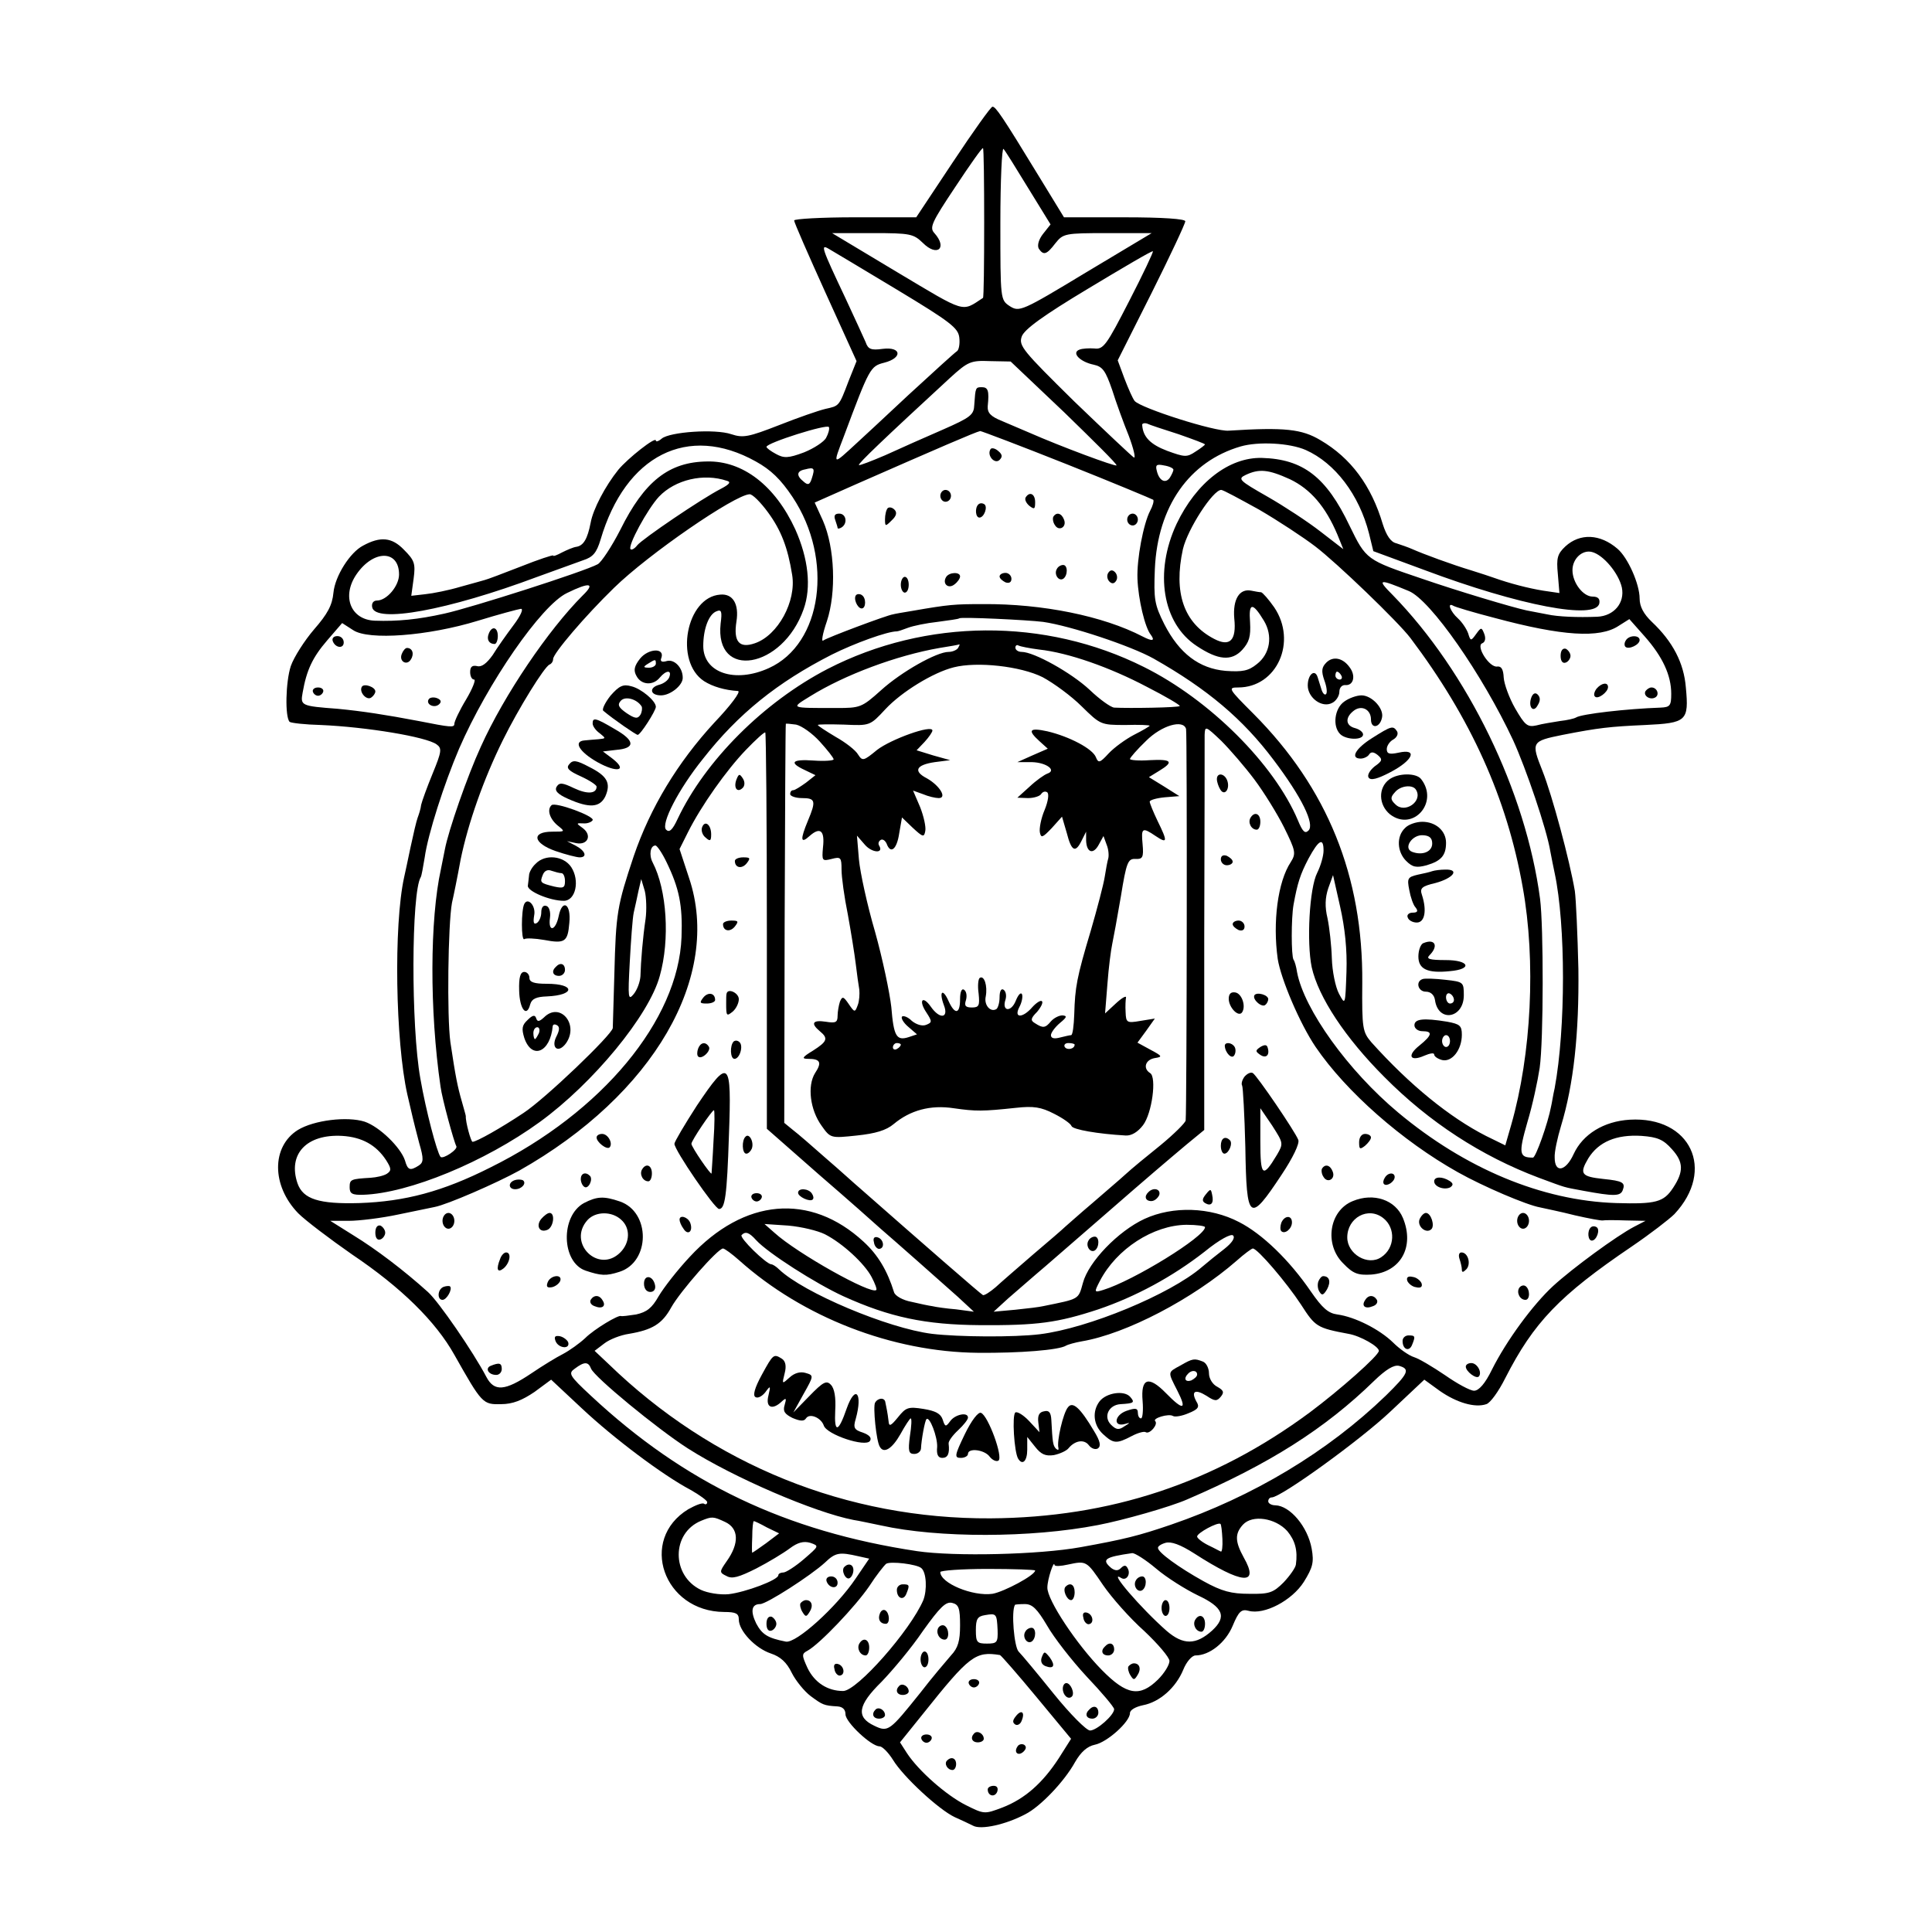 <?xml version="1.0" standalone="no"?>
<!DOCTYPE svg PUBLIC "-//W3C//DTD SVG 20010904//EN"
 "http://www.w3.org/TR/2001/REC-SVG-20010904/DTD/svg10.dtd">
<svg version="1.0" xmlns="http://www.w3.org/2000/svg"
 width="489pt" height="489pt" viewBox="0 0 489 489"
 preserveAspectRatio="xMidYMid meet">
<g transform="translate(0,489) scale(0.1,-0.1)"
fill="#000000" stroke="none">
<path d="M2412 4480 l-93 -140 -155 0 c-85 0 -154 -4 -154 -8 0 -5 36 -87 79
-182 l79 -174 -20 -50 c-25 -66 -24 -63 -59 -71 -17 -4 -69 -22 -117 -41 -77
-30 -91 -33 -121 -23 -41 14 -155 6 -176 -11 -8 -7 -15 -9 -15 -5 0 11 -71
-45 -95 -74 -33 -41 -64 -100 -70 -134 -8 -41 -18 -58 -36 -61 -8 -1 -24 -8
-36 -14 -13 -7 -23 -11 -23 -8 0 2 -37 -10 -82 -28 -46 -18 -86 -33 -91 -34
-4 -1 -31 -9 -61 -17 -30 -9 -70 -17 -90 -19 l-35 -4 6 44 c5 38 2 46 -25 73
-30 31 -59 34 -103 10 -33 -17 -71 -77 -75 -119 -3 -32 -15 -54 -49 -93 -24
-28 -51 -70 -59 -93 -13 -40 -15 -128 -3 -141 4 -3 39 -7 79 -8 116 -5 267
-30 293 -49 14 -10 13 -18 -10 -74 -14 -34 -27 -70 -29 -79 -1 -10 -6 -25 -9
-33 -3 -8 -11 -42 -18 -75 -7 -33 -14 -67 -16 -75 -27 -122 -22 -416 8 -550 6
-25 12 -52 14 -60 2 -8 9 -37 16 -63 12 -41 11 -49 -1 -57 -22 -14 -28 -12
-35 13 -11 33 -64 85 -102 98 -44 14 -128 4 -169 -21 -67 -42 -67 -141 1 -211
18 -18 80 -65 136 -104 125 -84 212 -170 259 -254 70 -124 72 -126 118 -125
30 0 54 10 85 31 l42 31 77 -72 c82 -77 206 -170 276 -207 23 -13 42 -27 42
-31 0 -5 -4 -7 -8 -4 -5 3 -22 -4 -40 -14 -126 -77 -63 -259 91 -260 30 0 37
-4 37 -19 0 -29 42 -73 81 -86 24 -8 40 -22 53 -49 10 -20 32 -47 48 -59 30
-22 33 -24 68 -26 13 -1 20 -8 20 -20 0 -20 65 -81 86 -81 7 0 22 -15 34 -34
26 -43 116 -126 156 -145 16 -7 37 -17 47 -22 20 -11 83 3 132 29 38 19 99 83
126 132 15 26 31 40 50 44 31 6 89 58 89 80 0 8 14 16 33 20 42 8 83 44 102
90 8 20 22 36 31 36 35 0 76 32 94 75 15 36 22 43 40 38 40 -11 110 26 140 73
23 37 26 50 20 84 -10 56 -55 109 -92 110 -10 0 -18 5 -18 10 0 6 4 10 9 10
23 0 224 145 301 218 l85 80 40 -29 c42 -29 88 -43 117 -33 10 3 31 32 48 66
72 141 137 209 320 333 47 32 95 69 108 82 105 112 41 248 -113 239 -66 -4
-119 -37 -142 -87 -20 -44 -48 -49 -48 -9 -1 14 7 50 16 80 32 105 46 235 44
398 -2 86 -6 175 -9 197 -13 77 -57 241 -82 304 -29 73 -28 75 51 91 92 18
120 21 209 25 105 5 111 10 103 95 -5 62 -33 116 -86 166 -21 20 -31 39 -31
59 0 37 -30 104 -56 126 -44 38 -95 40 -132 6 -20 -19 -23 -29 -19 -70 l4 -48
-41 6 c-37 6 -84 18 -126 33 -8 3 -33 11 -55 18 -50 15 -123 42 -150 54 -11 5
-29 11 -41 15 -14 3 -25 20 -34 48 -29 98 -81 168 -158 213 -47 28 -90 33
-232 24 -35 -3 -222 57 -238 75 -5 6 -16 31 -26 57 l-17 46 86 171 c47 94 85
175 85 181 0 6 -57 10 -153 10 l-154 0 -63 103 c-95 156 -110 177 -118 177 -4
0 -49 -63 -100 -140z m79 -155 c0 -103 -1 -188 -3 -189 -55 -36 -41 -40 -217
65 l-165 99 103 0 c96 0 103 -2 127 -25 36 -36 63 -13 29 25 -13 14 -7 27 53
117 37 56 68 100 70 98 2 -1 3 -87 3 -190z m112 88 l56 -91 -19 -24 c-11 -14
-15 -29 -11 -37 12 -18 20 -16 42 13 20 25 24 26 132 26 l112 0 -167 -100
c-162 -98 -168 -100 -192 -85 -24 16 -24 16 -24 211 0 108 4 192 8 187 4 -4
32 -49 63 -100z m-333 -256 c136 -82 155 -97 158 -121 2 -16 -1 -32 -6 -35 -5
-3 -60 -53 -123 -111 -62 -58 -120 -112 -129 -120 -64 -59 -63 -60 -34 16 65
174 67 177 102 186 47 12 44 41 -4 35 -29 -4 -37 -1 -43 17 -5 11 -28 62 -51
111 -61 129 -64 138 -42 125 9 -5 87 -52 172 -103z m588 -29 c-57 -111 -65
-123 -88 -120 -13 1 -31 0 -38 -3 -21 -8 2 -31 36 -38 23 -5 30 -15 47 -64 10
-32 29 -84 42 -116 12 -32 18 -57 13 -55 -4 2 -72 66 -151 142 -130 128 -141
141 -133 164 6 18 54 53 169 122 88 53 161 96 163 94 2 -1 -25 -58 -60 -126z
m-164 -282 c74 -72 134 -131 132 -134 -4 -3 -139 47 -221 83 -16 7 -47 20 -68
29 -30 12 -38 21 -37 38 4 39 1 48 -15 48 -16 0 -16 -1 -19 -44 -1 -26 -8 -32
-81 -64 -44 -19 -109 -48 -144 -64 -35 -15 -66 -27 -67 -25 -3 3 64 67 230
220 46 42 53 45 102 43 l52 -1 136 -129z m-603 -64 c-5 -10 -31 -27 -56 -37
-40 -15 -51 -15 -71 -4 -13 7 -24 15 -24 18 0 10 155 59 158 50 2 -4 -1 -16
-7 -27z m892 9 c37 -13 67 -24 67 -26 0 -1 -11 -10 -24 -18 -22 -15 -28 -14
-72 2 -42 16 -61 35 -63 65 -1 4 5 6 12 4 6 -3 42 -15 80 -27z m-283 -76 c118
-47 216 -88 219 -90 2 -3 -1 -15 -8 -28 -17 -33 -34 -122 -32 -172 2 -52 19
-124 34 -142 11 -15 4 -17 -21 -4 -100 52 -254 83 -403 82 -73 0 -87 -1 -179
-17 -25 -4 -47 -8 -50 -9 -15 -2 -167 -59 -176 -66 -6 -5 -2 17 9 49 24 73 20
185 -10 254 l-21 46 106 47 c205 90 302 132 313 134 3 0 101 -37 219 -84z
m-787 7 c38 -21 63 -45 93 -90 105 -158 75 -372 -60 -433 -86 -39 -166 -12
-166 56 0 43 14 81 34 88 12 5 14 -1 10 -31 -16 -144 157 -115 210 36 20 56
12 128 -21 202 -51 111 -133 174 -223 172 -97 -1 -159 -50 -220 -173 -22 -43
-48 -82 -57 -87 -35 -19 -320 -110 -388 -125 -67 -15 -119 -20 -176 -18 -61 2
-85 61 -47 117 43 63 108 63 108 0 0 -29 -31 -66 -56 -66 -9 0 -14 -7 -12 -17
8 -41 191 -8 418 77 47 17 99 36 116 42 25 8 34 19 44 52 63 214 221 294 393
198z m1392 29 c74 -33 135 -113 160 -211 l11 -45 130 -48 c240 -90 434 -127
442 -84 2 11 -3 17 -17 17 -24 0 -51 35 -51 67 0 29 25 52 49 46 29 -7 68 -54
76 -90 8 -39 -20 -72 -62 -74 -50 -2 -100 0 -127 6 -14 3 -38 7 -52 10 -37 8
-174 49 -264 80 -142 48 -142 48 -184 134 -59 124 -118 169 -222 172 -83 2
-166 -62 -216 -167 -57 -122 -36 -252 51 -309 54 -36 88 -39 115 -10 18 20 22
34 20 70 -4 50 6 52 35 4 23 -38 16 -84 -18 -110 -21 -17 -36 -20 -79 -17 -67
6 -117 44 -155 118 -25 50 -27 63 -24 140 7 158 87 272 217 310 45 13 124 9
165 -9z m-335 -50 c0 -3 -4 -12 -9 -20 -11 -16 -27 -8 -33 17 -4 15 -1 18 18
14 13 -2 24 -7 24 -11z m-915 -21 c-5 -17 -10 -19 -21 -9 -19 15 -18 27 4 31
23 6 25 3 17 -22z m1210 -3 c52 -25 90 -69 120 -140 l15 -37 -57 44 c-32 25
-93 65 -135 89 -72 41 -76 45 -55 55 34 16 57 14 112 -11z m-1425 -4 c11 -3 6
-9 -15 -20 -49 -25 -199 -127 -212 -143 -6 -8 -14 -13 -17 -10 -8 8 43 102 72
133 41 43 113 60 172 40z m1347 -73 c48 -28 112 -70 142 -93 54 -41 210 -191
241 -232 153 -203 244 -405 284 -630 34 -188 22 -424 -29 -602 l-15 -52 -49
24 c-92 47 -193 129 -290 237 -22 26 -24 34 -23 151 2 269 -88 492 -275 680
-64 64 -66 67 -39 67 98 0 150 116 91 203 -14 20 -29 37 -33 38 -4 0 -15 2
-25 4 -30 6 -47 -22 -43 -70 6 -56 -11 -73 -51 -52 -77 40 -103 117 -79 227
12 51 76 150 97 150 5 0 47 -23 96 -50z m-1243 -7 c33 -45 50 -89 61 -158 11
-67 -36 -153 -94 -173 -40 -14 -55 4 -47 55 7 44 -9 71 -41 68 -86 -6 -117
-169 -41 -219 22 -14 53 -23 86 -25 8 -1 -19 -37 -60 -80 -93 -101 -162 -215
-204 -338 -42 -126 -45 -143 -49 -298 -2 -71 -4 -133 -4 -137 -2 -17 -171
-179 -226 -215 -57 -38 -119 -73 -129 -73 -4 0 -18 51 -17 65 0 2 -5 19 -10
37 -11 38 -16 63 -29 150 -9 65 -6 299 4 353 4 17 14 66 22 110 19 92 58 203
107 302 39 79 105 186 118 191 5 2 9 8 9 14 0 14 81 109 154 180 88 86 305
235 343 237 7 1 28 -20 47 -46z m1622 -199 c55 -23 186 -211 264 -378 32 -70
85 -225 94 -281 3 -16 8 -41 11 -55 28 -131 28 -393 0 -544 -4 -17 -7 -38 -9
-46 -8 -43 -39 -130 -46 -130 -35 0 -37 10 -14 90 13 43 26 104 31 137 10 70
10 358 1 428 -36 272 -183 574 -373 769 -41 41 -36 42 41 10z m-2091 -11 c-87
-87 -199 -252 -258 -383 -34 -74 -82 -212 -91 -260 -3 -14 -7 -36 -10 -50 -28
-127 -29 -357 -1 -550 4 -31 34 -140 40 -151 5 -8 -34 -34 -40 -27 -9 11 -37
117 -51 198 -24 133 -23 471 1 510 2 3 6 26 10 50 8 58 49 186 87 275 72 166
208 363 273 394 57 28 73 26 40 -6z m2308 -57 c171 -46 266 -52 314 -20 l27
17 39 -44 c45 -51 67 -98 67 -145 0 -30 -3 -34 -27 -35 -86 -3 -200 -16 -214
-25 -5 -3 -23 -7 -41 -9 -18 -3 -45 -7 -59 -11 -23 -5 -29 0 -54 43 -15 26
-28 62 -29 78 -1 21 -6 29 -16 28 -20 -4 -56 53 -38 59 7 3 9 12 5 23 -7 18
-8 18 -21 0 -13 -18 -14 -18 -20 2 -4 11 -15 28 -26 38 -19 17 -28 41 -12 32
4 -3 51 -17 105 -31z m-2483 -18 c-18 -24 -42 -58 -53 -76 -15 -21 -28 -31
-39 -28 -13 3 -18 -2 -18 -15 0 -10 4 -19 10 -19 5 0 -4 -23 -20 -50 -17 -28
-30 -56 -30 -62 0 -10 -9 -9 -90 7 -84 16 -143 25 -205 31 -93 7 -95 8 -89 41
10 57 25 89 62 132 l38 44 28 -18 c39 -26 189 -15 316 24 52 16 101 29 108 30
8 1 0 -17 -18 -41z m1340 8 c70 -10 223 -61 280 -93 136 -77 226 -153 304
-257 71 -94 104 -162 88 -178 -9 -9 -15 -3 -27 26 -60 142 -223 305 -390 388
-250 125 -551 123 -800 -5 -162 -84 -310 -232 -380 -380 -13 -28 -21 -35 -29
-27 -14 14 31 102 93 179 90 115 189 194 326 264 58 29 141 59 165 59 3 0 15
4 28 9 13 5 47 12 75 15 29 4 53 7 55 9 4 4 172 -4 212 -9z m-215 -66 c-3 -5
-14 -10 -24 -10 -30 0 -119 -50 -171 -97 -49 -44 -53 -45 -113 -45 -120 0
-116 -1 -66 30 87 54 218 103 327 122 26 4 48 8 50 9 2 0 0 -3 -3 -9z m205 -4
c74 -8 179 -45 272 -94 49 -25 86 -47 84 -49 -3 -4 -128 -6 -166 -4 -9 1 -37
21 -62 45 -46 43 -141 96 -172 96 -9 0 -16 5 -16 11 0 5 4 8 8 5 4 -2 28 -7
52 -10z m9 -70 c28 -15 73 -48 99 -74 47 -46 48 -47 110 -47 34 1 62 0 62 -2
0 -1 -18 -12 -40 -23 -21 -11 -50 -32 -64 -47 -22 -24 -26 -25 -32 -10 -8 22
-68 53 -123 66 -46 10 -51 3 -20 -25 l21 -19 -39 -17 -38 -17 37 0 c37 -1 63
-21 39 -29 -8 -3 -28 -17 -45 -33 l-31 -28 27 -1 c15 0 30 5 33 10 4 6 10 8
15 5 6 -3 3 -23 -6 -45 -9 -21 -14 -47 -12 -57 3 -15 7 -13 30 11 l26 29 12
-41 c12 -47 22 -52 38 -19 l11 22 0 -22 c1 -31 18 -37 32 -11 l12 22 8 -22 c5
-12 6 -28 4 -35 -2 -6 -6 -28 -9 -47 -3 -19 -19 -80 -35 -135 -36 -120 -40
-144 -42 -212 -1 -29 -4 -53 -8 -53 -3 0 -16 -3 -28 -6 -15 -4 -23 -2 -23 6 0
6 10 20 23 31 17 14 19 18 6 19 -9 0 -22 -7 -29 -15 -14 -17 -20 -18 -40 -5
-12 7 -12 12 5 29 10 12 16 24 12 27 -3 3 -14 -4 -24 -15 -24 -28 -48 -29 -33
0 6 11 9 25 7 32 -3 7 -10 -1 -16 -16 -12 -30 -36 -27 -26 3 3 10 1 21 -5 25
-6 4 -10 -4 -10 -19 0 -14 -4 -27 -8 -30 -15 -9 -32 10 -27 32 5 27 -4 54 -15
47 -4 -2 -6 -20 -3 -40 3 -30 1 -35 -17 -35 -16 0 -20 4 -15 19 3 11 1 22 -5
26 -6 4 -10 -6 -10 -24 0 -38 -13 -40 -29 -5 -15 34 -25 25 -12 -10 13 -33
-10 -37 -33 -4 -21 30 -32 16 -11 -15 15 -23 14 -25 -1 -31 -10 -4 -25 1 -36
10 -10 10 -21 14 -25 11 -3 -4 4 -16 16 -26 l22 -19 -21 -7 c-31 -10 -38 2
-44 76 -4 36 -22 122 -41 190 -20 68 -38 151 -41 184 l-5 60 20 -23 c18 -21
49 -23 36 -2 -3 5 -1 11 4 14 5 3 11 -1 15 -9 10 -28 26 -15 32 26 l7 40 27
-26 c26 -24 29 -25 32 -8 2 10 -4 37 -13 60 l-18 42 25 -9 c14 -6 32 -10 40
-10 22 0 2 32 -30 50 -35 18 -28 34 20 41 l39 5 -43 12 -42 13 20 21 c11 12
20 25 20 29 0 16 -105 -22 -140 -49 -34 -28 -37 -29 -48 -12 -6 11 -32 31 -57
45 -25 15 -45 28 -45 30 0 2 30 2 66 1 66 -3 66 -3 105 39 41 44 121 93 173
106 59 15 169 3 225 -25z m-564 -163 c19 -21 35 -41 35 -45 0 -3 -22 -5 -50
-3 -56 4 -64 -5 -23 -24 l27 -13 -24 -19 c-14 -10 -28 -19 -32 -19 -5 0 -8 -4
-8 -10 0 -5 14 -10 30 -10 34 0 36 -7 15 -57 -20 -48 -19 -60 4 -39 27 24 39
14 34 -29 -3 -34 -2 -35 22 -29 23 6 25 4 25 -27 0 -19 7 -70 16 -114 8 -44
17 -100 20 -125 3 -25 7 -54 9 -65 1 -11 0 -29 -4 -39 -7 -19 -8 -19 -23 3
-13 19 -16 20 -22 6 -3 -9 -6 -26 -6 -36 0 -17 -5 -19 -30 -15 -33 5 -39 -4
-15 -24 22 -18 19 -26 -17 -49 -28 -17 -30 -21 -12 -21 30 0 35 -9 17 -36 -20
-32 -13 -93 17 -134 22 -31 23 -31 89 -24 47 5 74 13 93 29 42 35 93 49 152
40 56 -8 73 -8 157 1 45 5 64 2 97 -15 22 -11 42 -25 44 -31 3 -9 67 -20 137
-24 15 -1 31 9 44 26 23 30 35 122 18 132 -19 12 -12 34 12 38 20 3 19 5 -11
21 l-33 18 22 30 22 31 -37 -6 c-34 -6 -36 -4 -37 22 -1 15 0 32 1 37 1 6 -11
-1 -26 -15 l-27 -25 6 75 c3 41 9 86 12 100 3 14 13 68 22 121 14 87 18 96 37
95 18 -1 21 4 18 37 -4 42 -1 44 33 21 30 -20 31 -15 5 38 -11 23 -20 45 -20
49 0 4 17 9 38 11 l37 3 -38 24 -39 24 26 16 c38 23 32 30 -24 27 -27 -2 -50
0 -50 3 0 3 18 24 41 46 39 39 94 55 101 30 3 -8 2 -959 -1 -991 -1 -6 -29
-34 -63 -62 -35 -28 -75 -61 -89 -74 -14 -13 -52 -45 -84 -73 -32 -27 -63 -55
-69 -60 -6 -6 -42 -37 -81 -70 -38 -33 -81 -70 -95 -83 -14 -12 -28 -21 -32
-20 -5 2 -154 132 -312 271 -12 10 -49 44 -84 74 -35 31 -73 64 -85 73 l-22
18 1 503 c1 277 2 505 3 507 0 1 12 0 26 -2 14 -3 41 -22 60 -43z m1100 -96
c24 -32 58 -87 75 -121 29 -59 31 -66 17 -88 -33 -50 -46 -152 -33 -245 8 -51
56 -164 96 -223 77 -113 219 -238 360 -317 64 -36 174 -83 208 -89 13 -3 53
-11 88 -20 35 -8 67 -14 71 -13 4 1 31 1 58 0 l50 -1 -29 -15 c-44 -23 -156
-105 -205 -150 -51 -47 -118 -138 -155 -212 -17 -35 -33 -53 -45 -53 -10 0
-43 18 -73 39 -31 21 -66 42 -79 46 -13 4 -37 21 -53 37 -35 34 -97 65 -141
71 -23 3 -38 16 -67 58 -54 79 -123 146 -182 176 -73 38 -167 41 -239 8 -67
-31 -142 -109 -156 -162 -12 -43 -8 -40 -101 -59 -8 -2 -40 -6 -70 -9 l-55 -5
36 33 c20 17 63 55 95 82 32 28 97 84 144 125 125 109 162 140 213 183 l45 37
0 488 c1 268 1 498 1 512 1 23 2 23 42 -15 22 -22 60 -66 84 -98z m-1234 -384
l0 -500 132 -116 c73 -63 143 -125 156 -137 36 -31 148 -130 195 -172 l41 -38
-45 6 c-25 2 -52 6 -60 8 -8 1 -32 6 -53 11 -22 4 -41 15 -44 24 -17 55 -41
95 -77 128 -135 125 -303 110 -440 -38 -31 -33 -66 -78 -79 -100 -17 -30 -30
-40 -57 -46 -19 -3 -36 -5 -38 -4 -6 4 -68 -33 -91 -56 -14 -13 -39 -31 -56
-40 -16 -8 -52 -30 -80 -49 -67 -45 -94 -47 -114 -9 -33 63 -121 191 -148 215
-61 55 -131 108 -188 143 l-59 37 47 0 c26 0 83 7 125 16 42 9 84 17 92 19 32
6 158 61 214 92 340 192 514 492 430 741 l-24 73 21 42 c34 68 98 158 147 209
25 26 47 46 49 44 2 -2 4 -228 4 -503z m1409 204 c0 -13 -7 -38 -16 -56 -20
-39 -27 -176 -14 -239 17 -76 85 -179 184 -278 113 -114 245 -200 391 -255 73
-27 60 -23 113 -33 76 -14 93 -14 99 1 8 20 0 24 -49 29 -56 6 -61 13 -38 52
26 42 71 61 135 57 40 -3 55 -9 77 -34 29 -32 30 -56 3 -97 -24 -37 -44 -42
-145 -39 -187 6 -381 87 -551 229 -127 106 -238 261 -256 355 -2 14 -6 28 -9
32 -6 10 -6 105 0 139 10 55 17 77 38 117 26 48 38 54 38 20z m-1663 -29 c32
-66 41 -109 38 -190 -8 -210 -201 -443 -484 -583 -121 -61 -216 -86 -331 -90
-103 -3 -143 10 -157 50 -25 74 23 125 113 120 50 -3 86 -23 111 -61 14 -22
14 -27 2 -35 -8 -5 -26 -9 -41 -10 -50 -3 -53 -4 -53 -24 0 -16 6 -20 35 -19
115 4 307 83 446 184 135 98 277 270 304 370 26 92 18 218 -18 287 -10 19 -6
43 7 43 4 0 17 -19 28 -42z m1721 -278 c-3 -85 -3 -85 -19 -55 -9 17 -17 57
-18 89 -1 33 -6 78 -11 102 -7 29 -6 52 2 76 l12 33 18 -80 c12 -53 18 -109
16 -165z m-1774 134 c-7 -47 -12 -107 -13 -145 -1 -14 -8 -34 -17 -45 -14 -17
-15 -11 -10 81 3 55 7 111 10 125 3 14 9 39 12 55 l7 30 9 -30 c4 -16 5 -49 2
-71z m646 -318 c0 -3 -4 -8 -10 -11 -5 -3 -10 -1 -10 4 0 6 5 11 10 11 6 0 10
-2 10 -4z m440 0 c0 -11 -19 -15 -25 -6 -3 5 1 10 9 10 9 0 16 -2 16 -4z
m-632 -480 c45 -23 100 -74 118 -108 9 -17 14 -31 12 -33 -12 -13 -201 93
-258 145 l-25 22 60 -4 c34 -3 75 -13 93 -22z m962 18 c0 -24 -182 -136 -258
-159 -23 -7 -23 -6 -8 23 42 81 135 141 219 142 26 0 47 -3 47 -6z m-1136 -33
c29 -32 151 -110 221 -142 117 -53 207 -72 345 -73 145 -1 197 6 300 40 94 32
187 82 269 146 38 31 67 46 72 41 6 -6 -3 -19 -22 -34 -17 -13 -43 -34 -57
-46 -80 -69 -288 -155 -410 -170 -65 -8 -206 -7 -273 1 -112 14 -325 104 -387
163 -7 7 -16 13 -20 13 -13 1 -81 67 -75 74 10 10 19 7 37 -13z m-43 -51 c161
-144 387 -232 604 -234 107 -1 205 7 223 18 5 3 23 8 40 11 113 19 282 108
392 204 19 17 38 31 41 31 12 0 86 -87 122 -142 36 -56 40 -59 120 -74 30 -5
77 -32 77 -43 0 -12 -100 -100 -175 -156 -242 -179 -505 -266 -808 -268 -363
-2 -703 135 -967 391 l-35 33 25 19 c13 10 41 21 62 24 59 10 84 25 107 67 23
41 118 149 131 149 4 0 23 -14 41 -30z m-375 -274 c8 -21 167 -152 245 -202
116 -74 321 -162 419 -181 14 -2 45 -9 70 -14 144 -32 379 -32 549 1 63 12
183 46 226 65 207 89 349 179 473 300 30 29 50 41 63 38 29 -8 24 -19 -33 -75
-148 -143 -337 -256 -544 -327 -82 -28 -118 -37 -229 -57 -105 -19 -319 -24
-414 -10 -332 50 -588 172 -825 393 -56 52 -58 57 -41 69 24 18 34 18 41 0z
m339 -388 c35 -16 37 -54 4 -100 -18 -26 -19 -28 0 -37 14 -8 31 -3 75 19 31
16 69 39 85 51 20 15 35 19 52 14 23 -8 22 -8 -16 -41 -22 -19 -46 -34 -52
-34 -7 0 -13 -3 -13 -7 0 -12 -83 -43 -126 -48 -22 -2 -53 3 -70 11 -75 36
-75 144 1 175 27 11 30 11 60 -3z m1423 -23 c20 -24 27 -49 22 -85 -1 -8 -15
-28 -31 -45 -26 -26 -36 -30 -87 -29 -45 0 -69 6 -116 32 -63 35 -115 73 -115
84 -1 4 8 10 19 13 14 4 37 -4 73 -27 121 -78 166 -82 125 -10 -22 40 -23 60
-2 83 24 26 82 17 112 -16z m-1317 9 l31 -15 -33 -25 c-18 -13 -34 -24 -35
-24 -1 0 -1 18 0 40 0 22 2 40 4 40 2 0 17 -7 33 -16z m1153 -29 c1 -19 -1
-34 -4 -32 -3 1 -17 9 -32 16 -16 8 -28 18 -28 22 0 9 52 37 59 32 2 -1 4 -18
5 -38z m-921 -44 l27 -6 -34 -50 c-49 -73 -151 -165 -177 -160 -46 9 -60 18
-75 46 -15 31 -12 49 10 49 16 0 128 72 164 105 27 26 37 27 85 16z m753 -31
c27 -23 75 -53 106 -68 64 -30 74 -54 36 -89 -41 -37 -73 -37 -115 -1 -65 57
-151 157 -115 134 13 -8 25 10 16 25 -4 8 -9 8 -17 0 -7 -7 -14 -7 -24 0 -26
22 -17 28 53 38 7 0 34 -17 60 -39z m-594 1 c13 -11 15 -55 5 -81 -33 -77
-168 -230 -203 -230 -39 0 -72 21 -90 58 -15 33 -15 36 0 44 31 17 121 112
156 163 18 28 38 53 43 57 11 7 78 -1 89 -11z m460 -43 c22 -32 68 -84 104
-116 35 -33 64 -67 64 -76 0 -10 -13 -31 -29 -47 -46 -45 -79 -40 -142 24 -64
65 -139 178 -138 209 0 21 17 71 18 57 1 -4 16 -3 34 1 47 10 47 10 89 -52z
m-172 37 c0 -12 -79 -54 -108 -59 -50 -7 -132 27 -132 55 0 4 54 8 120 8 66 0
120 -2 120 -4z m-190 -139 c0 -39 -5 -57 -23 -76 -12 -14 -48 -56 -78 -95 -77
-96 -81 -100 -116 -83 -47 22 -42 52 18 111 28 29 76 86 105 129 43 60 58 75
74 71 17 -4 20 -14 20 -57z m220 0 c17 -30 62 -88 100 -129 39 -41 70 -78 70
-83 0 -15 -44 -54 -61 -54 -9 0 -50 41 -92 93 -41 51 -81 99 -89 107 -11 12
-19 102 -9 118 0 1 12 2 25 2 19 0 31 -12 56 -54z m-125 -11 c1 -32 -1 -35
-27 -35 -25 0 -28 3 -28 34 0 28 4 35 23 38 29 5 30 4 32 -37z m6 -64 c3 -1
45 -49 93 -107 l87 -105 -31 -49 c-41 -63 -86 -103 -143 -125 -45 -17 -46 -17
-92 6 -50 25 -120 87 -149 131 l-18 28 58 72 c118 148 133 159 195 149z"/>
<path d="M2507 3753 c-10 -16 11 -39 23 -27 8 8 7 14 -4 23 -8 7 -17 8 -19 4z"/>
<path d="M2380 3635 c0 -8 6 -15 13 -15 8 0 14 7 14 15 0 8 -6 15 -14 15 -7 0
-13 -7 -13 -15z"/>
<path d="M2596 3631 c-3 -5 1 -14 9 -21 13 -10 15 -9 15 9 0 21 -14 28 -24 12z"/>
<path d="M2476 3613 c-9 -9 -7 -33 3 -33 12 0 22 28 12 34 -5 3 -11 3 -15 -1z"/>
<path d="M2247 3604 c-4 -4 -7 -17 -7 -28 0 -19 1 -19 17 -3 12 11 14 20 7 27
-6 6 -13 7 -17 4z"/>
<path d="M2114 3574 c3 -9 6 -18 6 -20 0 -3 5 -2 10 1 16 10 12 35 -6 35 -11
0 -14 -5 -10 -16z"/>
<path d="M2666 3582 c-2 -4 -1 -14 4 -21 10 -17 31 -5 23 14 -6 16 -19 20 -27
7z"/>
<path d="M2853 3575 c0 -8 6 -15 14 -15 7 0 13 7 13 15 0 8 -6 15 -13 15 -8 0
-14 -7 -14 -15z"/>
<path d="M2675 3450 c-8 -13 4 -32 16 -25 12 8 12 35 0 35 -6 0 -13 -4 -16
-10z"/>
<path d="M2805 3440 c-4 -6 -3 -16 3 -22 6 -6 12 -6 17 2 4 6 3 16 -3 22 -6 6
-12 6 -17 -2z"/>
<path d="M2395 3430 c-11 -17 5 -32 21 -19 8 6 14 15 14 20 0 12 -27 11 -35
-1z"/>
<path d="M2530 3431 c0 -5 7 -11 15 -15 9 -3 15 0 15 9 0 8 -7 15 -15 15 -8 0
-15 -4 -15 -9z"/>
<path d="M2280 3410 c0 -11 5 -20 10 -20 6 0 10 9 10 20 0 11 -4 20 -10 20 -5
0 -10 -9 -10 -20z"/>
<path d="M2167 3384 c-8 -8 3 -34 14 -34 11 0 12 27 0 34 -4 3 -11 3 -14 0z"/>
<path d="M3357 3213 c-12 -12 -13 -22 -5 -45 6 -16 8 -32 4 -35 -3 -3 -8 2
-11 11 -3 9 -7 23 -10 32 -7 22 -25 7 -25 -21 0 -31 36 -58 62 -44 10 5 18 18
18 28 0 11 7 18 16 17 20 -1 26 24 10 45 -17 24 -42 29 -59 12z m38 -33 c3 -5
1 -10 -4 -10 -6 0 -11 5 -11 10 0 6 2 10 4 10 3 0 8 -4 11 -10z"/>
<path d="M3402 3114 c-24 -17 -30 -62 -10 -82 15 -15 58 -16 58 -1 0 6 -9 13
-20 16 -24 6 -26 26 -5 43 20 17 45 5 45 -21 0 -25 23 -21 28 5 5 23 -26 56
-52 56 -12 0 -32 -7 -44 -16z"/>
<path d="M3473 3022 c-43 -27 -56 -52 -29 -52 8 0 18 5 21 10 5 8 12 7 22 -1
13 -11 12 -15 -8 -29 -12 -10 -19 -22 -15 -28 5 -8 22 -4 56 14 57 30 69 60
20 49 -23 -5 -30 -3 -30 9 0 8 7 19 16 24 9 5 14 14 10 21 -10 15 -14 14 -63
-17z"/>
<path d="M3516 2917 c-28 -21 -27 -64 2 -88 58 -45 125 30 79 89 -12 16 -58
16 -81 -1z m68 -26 c18 -29 -28 -61 -52 -37 -13 12 -13 18 -2 30 14 18 46 21
54 7z"/>
<path d="M3556 2794 c-22 -21 -20 -60 3 -83 16 -16 26 -18 52 -11 37 11 49 25
49 57 0 30 -26 53 -60 53 -16 0 -36 -7 -44 -16z m69 -39 c0 -21 -25 -31 -51
-21 -23 9 0 44 28 42 16 -1 23 -7 23 -21z"/>
<path d="M3625 2685 c-5 -2 -22 -6 -37 -9 -25 -6 -27 -9 -21 -39 3 -17 10 -38
16 -44 7 -9 5 -13 -8 -13 -9 0 -15 -6 -12 -12 2 -7 12 -13 23 -13 20 0 26 30
13 70 -6 17 0 22 34 30 45 12 63 35 25 34 -12 0 -27 -2 -33 -4z"/>
<path d="M3603 2503 c-7 -2 -13 -18 -13 -34 0 -32 23 -43 80 -37 58 5 49 28
-11 28 -41 0 -50 3 -41 12 24 24 14 43 -15 31z"/>
<path d="M3601 2412 c-19 -6 -12 -32 8 -32 12 0 21 -8 23 -21 8 -58 73 -47 73
12 0 33 -1 34 -46 39 -26 3 -52 4 -58 2z m79 -53 c0 -5 -4 -9 -10 -9 -5 0 -10
7 -10 16 0 8 5 12 10 9 6 -3 10 -10 10 -16z"/>
<path d="M3580 2295 c0 -8 9 -15 20 -15 27 0 25 -10 -7 -36 -33 -26 -24 -42
12 -26 14 6 25 8 25 3 0 -5 9 -11 20 -14 25 -6 50 26 50 64 0 23 -5 27 -37 33
-61 10 -83 7 -83 -9z m90 -40 c0 -8 -4 -15 -10 -15 -5 0 -10 7 -10 15 0 8 5
15 10 15 6 0 10 -7 10 -15z"/>
<path d="M1620 3223 c-15 -19 -17 -30 -9 -44 12 -23 42 -25 59 -4 16 19 31 20
24 1 -3 -8 -14 -16 -25 -19 -27 -7 -24 -27 4 -27 24 0 56 26 55 45 0 25 -21
47 -40 42 -13 -4 -18 -1 -14 8 9 26 -33 24 -54 -2z m40 -13 c0 -5 -8 -10 -17
-10 -15 0 -16 2 -3 10 19 12 20 12 20 0z"/>
<path d="M1545 3129 c-14 -18 -22 -35 -18 -38 26 -22 83 -61 87 -61 7 0 46 61
46 71 0 15 -37 46 -62 52 -21 6 -31 1 -53 -24z m79 -27 c2 -4 1 -14 -3 -21 -7
-11 -14 -10 -35 4 -20 14 -24 21 -15 31 11 13 41 5 53 -14z"/>
<path d="M1500 3059 c0 -7 8 -18 18 -25 16 -13 16 -13 -3 -15 -11 -1 -27 -2
-35 -3 -30 -2 -14 -29 32 -55 50 -28 78 -22 38 9 l-24 18 34 4 c48 4 48 23 -3
52 -49 29 -57 31 -57 15z"/>
<path d="M1441 2956 c-9 -10 -2 -17 29 -31 22 -10 40 -22 40 -26 0 -18 -23
-20 -57 -4 -29 14 -37 15 -44 4 -6 -10 2 -19 29 -31 54 -24 80 -22 94 6 15 34
5 52 -41 75 -32 17 -41 18 -50 7z"/>
<path d="M1396 2852 c-12 -11 -5 -34 15 -51 20 -16 20 -16 -13 -16 -54 0 -49
-29 8 -49 26 -9 54 -16 61 -16 20 0 15 16 -9 29 l-23 12 23 -5 c30 -6 41 20
17 38 -17 12 -17 13 1 12 10 -1 21 3 24 8 6 10 -95 47 -104 38z"/>
<path d="M1356 2704 c-9 -8 -17 -22 -17 -30 -1 -8 -2 -20 -3 -26 -1 -14 56
-38 91 -38 30 0 41 51 19 85 -19 29 -66 34 -90 9z m65 -24 c5 0 9 -9 9 -20 0
-17 -4 -19 -27 -14 -36 9 -37 10 -29 30 4 10 12 14 22 10 9 -3 20 -6 25 -6z"/>
<path d="M1327 2602 c-8 -16 -8 -94 0 -89 4 3 27 2 50 -2 53 -10 60 -5 64 43
5 49 -18 62 -27 17 -8 -38 -27 -41 -22 -4 2 15 -2 28 -9 30 -8 3 -13 -4 -13
-16 0 -11 -5 -23 -11 -27 -8 -5 -10 1 -7 19 5 24 -16 47 -25 29z"/>
<path d="M1407 2443 c-12 -11 -8 -23 8 -23 8 0 15 7 15 15 0 16 -12 20 -23 8z"/>
<path d="M1314 2383 c1 -47 19 -70 28 -35 4 14 15 19 42 20 72 3 73 32 0 32
-32 0 -44 4 -44 15 0 8 -6 15 -13 15 -10 0 -14 -14 -13 -47z"/>
<path d="M1377 2315 c-12 -11 -17 -12 -20 -2 -3 9 -9 8 -22 -5 -14 -13 -15
-22 -8 -45 19 -56 66 -37 72 30 1 5 6 5 11 2 7 -4 6 -13 -1 -27 -16 -30 4 -46
24 -18 33 48 -16 105 -56 65z m-13 -40 c-4 -8 -8 -15 -10 -15 -2 0 -4 7 -4 15
0 8 4 15 10 15 5 0 7 -7 4 -15z"/>
<path d="M4115 3269 c-4 -6 -4 -13 -1 -16 8 -8 36 5 36 17 0 13 -27 13 -35 -1z"/>
<path d="M3950 3230 c0 -13 5 -20 13 -17 6 2 12 10 12 17 0 7 -6 15 -12 18 -8
2 -13 -5 -13 -18z"/>
<path d="M4041 3147 c-6 -8 -8 -17 -4 -20 7 -8 33 11 33 24 0 13 -16 11 -29
-4z"/>
<path d="M4165 3141 c-7 -12 12 -24 25 -16 11 7 4 25 -10 25 -5 0 -11 -4 -15
-9z"/>
<path d="M3876 3125 c-9 -24 5 -41 16 -20 7 11 7 20 0 27 -6 6 -12 3 -16 -7z"/>
<path d="M1237 3286 c-6 -15 1 -26 15 -26 4 0 8 9 8 20 0 23 -15 27 -23 6z"/>
<path d="M842 3268 c6 -18 28 -21 28 -4 0 9 -7 16 -16 16 -9 0 -14 -5 -12 -12z"/>
<path d="M1017 3235 c-8 -19 13 -31 23 -14 9 14 4 29 -10 29 -4 0 -10 -7 -13
-15z"/>
<path d="M916 3152 c-8 -13 11 -35 23 -28 6 4 11 11 11 16 0 11 -28 21 -34 12z"/>
<path d="M792 3139 c2 -6 8 -10 13 -10 5 0 11 4 13 10 2 6 -4 11 -13 11 -9 0
-15 -5 -13 -11z"/>
<path d="M1085 3120 c-8 -13 15 -24 27 -12 6 6 4 11 -6 15 -8 3 -18 2 -21 -3z"/>
<path d="M3080 2918 c0 -7 4 -19 9 -27 11 -17 25 3 17 24 -7 18 -26 20 -26 3z"/>
<path d="M3165 2820 c-7 -12 2 -30 16 -30 5 0 9 9 9 20 0 21 -15 27 -25 10z"/>
<path d="M3090 2715 c0 -8 7 -15 15 -15 8 0 15 4 15 9 0 5 -7 11 -15 15 -9 3
-15 0 -15 -9z"/>
<path d="M3120 2551 c0 -5 7 -11 15 -15 9 -3 15 0 15 9 0 8 -7 15 -15 15 -8 0
-15 -4 -15 -9z"/>
<path d="M3110 2362 c0 -22 25 -48 34 -34 10 16 -1 47 -17 50 -11 2 -17 -3
-17 -16z"/>
<path d="M3175 2371 c-6 -11 20 -33 28 -24 4 3 7 10 7 14 0 11 -29 19 -35 10z"/>
<path d="M3100 2243 c1 -18 18 -35 24 -24 4 6 4 16 1 21 -7 12 -25 13 -25 3z"/>
<path d="M3190 2240 c-13 -9 -13 -11 0 -20 15 -10 25 0 18 20 -2 6 -8 6 -18 0z"/>
<path d="M3150 2165 c-6 -8 -9 -18 -6 -23 2 -4 6 -74 8 -155 3 -189 10 -194
92 -70 28 42 46 79 42 88 -8 21 -104 162 -115 169 -5 3 -14 -1 -21 -9z m82
-198 c-36 -60 -42 -55 -42 34 l0 84 30 -44 c28 -44 29 -45 12 -74z"/>
<path d="M3440 1999 c0 -18 2 -19 15 -9 8 7 15 16 15 21 0 5 -7 9 -15 9 -9 0
-15 -9 -15 -21z"/>
<path d="M3090 1990 c0 -11 4 -20 9 -20 11 0 22 26 14 34 -12 12 -23 5 -23
-14z"/>
<path d="M3346 1932 c-2 -4 -1 -14 4 -21 10 -17 31 -5 23 14 -6 16 -19 20 -27
7z"/>
<path d="M3505 1909 c-4 -6 -5 -13 -2 -16 7 -7 27 6 27 18 0 12 -17 12 -25 -2z"/>
<path d="M3630 1900 c0 -14 26 -23 41 -15 8 6 7 10 -2 16 -19 12 -39 11 -39
-1z"/>
<path d="M2907 1873 c-12 -11 -8 -23 7 -23 8 0 16 7 20 15 5 15 -14 21 -27 8z"/>
<path d="M3052 1867 c-9 -11 -10 -17 -2 -22 15 -9 23 -1 18 21 -3 15 -4 16
-16 1z"/>
<path d="M3424 1850 c-60 -24 -73 -110 -24 -158 25 -26 37 -30 71 -28 74 6
110 70 80 143 -19 46 -74 65 -127 43z m77 -43 c32 -25 30 -76 -5 -99 -34 -23
-86 8 -86 50 0 50 53 79 91 49z"/>
<path d="M3593 1804 c-7 -18 17 -38 30 -25 9 9 -1 41 -14 41 -5 0 -12 -7 -16
-16z"/>
<path d="M3840 1800 c0 -11 7 -20 15 -20 8 0 15 9 15 20 0 11 -7 20 -15 20 -8
0 -15 -9 -15 -20z"/>
<path d="M3243 1795 c-3 -9 -3 -18 0 -21 9 -9 27 6 27 22 0 19 -19 18 -27 -1z"/>
<path d="M4026 1783 c-9 -9 -7 -33 3 -33 12 0 22 28 12 34 -5 3 -11 3 -15 -1z"/>
<path d="M2755 1750 c-8 -13 4 -32 16 -25 12 8 12 35 0 35 -6 0 -13 -4 -16
-10z"/>
<path d="M3694 1704 c3 -9 6 -21 6 -27 0 -8 3 -8 11 0 13 13 5 43 -12 43 -6 0
-8 -7 -5 -16z"/>
<path d="M3337 1647 c-3 -8 -2 -20 3 -27 6 -10 10 -8 19 7 10 19 6 33 -10 33
-4 0 -9 -6 -12 -13z"/>
<path d="M3562 1648 c3 -7 13 -15 22 -16 12 -3 17 1 14 10 -3 7 -13 15 -22 16
-12 3 -17 -1 -14 -10z"/>
<path d="M3845 1630 c-7 -12 2 -30 16 -30 12 0 12 27 0 35 -5 3 -12 1 -16 -5z"/>
<path d="M3455 1599 c-10 -15 1 -23 20 -15 9 3 13 10 10 16 -8 13 -22 13 -30
-1z"/>
<path d="M3550 1496 c0 -22 17 -28 24 -10 9 22 8 24 -9 24 -8 0 -15 -6 -15
-14z"/>
<path d="M3710 1431 c0 -12 26 -32 33 -25 9 10 -4 34 -19 34 -8 0 -14 -4 -14
-9z"/>
<path d="M1864 2917 c-8 -21 2 -35 16 -21 5 5 6 15 0 24 -8 12 -10 12 -16 -3z"/>
<path d="M1777 2796 c-3 -8 1 -20 9 -26 11 -10 14 -9 14 8 0 25 -16 37 -23 18z"/>
<path d="M1860 2711 c0 -18 18 -21 30 -6 10 13 9 15 -9 15 -11 0 -21 -4 -21
-9z"/>
<path d="M1830 2551 c0 -18 18 -21 30 -6 10 13 9 15 -9 15 -11 0 -21 -4 -21
-9z"/>
<path d="M1780 2365 c-10 -13 -9 -15 9 -15 11 0 21 4 21 9 0 18 -18 21 -30 6z"/>
<path d="M1839 2375 c-1 -3 -1 -14 -1 -25 0 -32 1 -33 17 -20 8 7 15 21 15 31
0 16 -28 29 -31 14z"/>
<path d="M1857 2254 c-10 -10 -9 -44 2 -44 13 0 23 32 13 42 -5 5 -11 5 -15 2z"/>
<path d="M1767 2236 c-3 -8 -3 -17 0 -20 9 -9 34 15 27 25 -8 13 -21 11 -27
-5z"/>
<path d="M1764 2092 c-31 -48 -57 -92 -57 -97 0 -16 102 -165 113 -165 15 0
20 32 25 187 7 191 1 197 -81 75z m42 -89 c-2 -43 -5 -80 -5 -83 -1 -6 -51 67
-51 75 0 8 52 85 57 85 2 0 2 -35 -1 -77z"/>
<path d="M1510 2011 c0 -12 26 -32 33 -25 9 10 -4 34 -19 34 -8 0 -14 -4 -14
-9z"/>
<path d="M1887 2013 c-10 -9 -9 -43 2 -43 5 0 11 6 14 13 6 17 -7 40 -16 30z"/>
<path d="M1625 1930 c-7 -12 2 -30 16 -30 5 0 9 9 9 20 0 21 -15 27 -25 10z"/>
<path d="M1470 1906 c0 -8 4 -17 9 -20 10 -7 23 19 14 28 -11 11 -23 6 -23 -8z"/>
<path d="M1303 1903 c-18 -6 -16 -23 1 -23 17 0 30 16 19 23 -5 2 -14 2 -20 0z"/>
<path d="M2020 1871 c0 -10 30 -24 37 -17 3 3 2 9 -2 15 -8 13 -35 15 -35 2z"/>
<path d="M1902 1859 c2 -6 8 -10 13 -10 5 0 11 4 13 10 2 6 -4 11 -13 11 -9 0
-15 -5 -13 -11z"/>
<path d="M1478 1845 c-60 -33 -57 -150 4 -171 39 -13 52 -14 86 -3 78 25 79
151 1 178 -41 14 -58 13 -91 -4z m94 -42 c24 -21 23 -58 -2 -83 -55 -55 -135
24 -83 82 20 22 61 23 85 1z"/>
<path d="M1120 1800 c0 -11 7 -20 15 -20 8 0 15 9 15 20 0 11 -7 20 -15 20 -8
0 -15 -9 -15 -20z"/>
<path d="M1370 1805 c-14 -17 -5 -36 15 -28 16 6 21 43 6 43 -5 0 -14 -7 -21
-15z"/>
<path d="M1720 1803 c0 -5 4 -15 10 -23 11 -18 25 -7 17 15 -6 15 -27 21 -27
8z"/>
<path d="M950 1770 c0 -13 5 -20 13 -17 6 2 12 10 12 17 0 7 -6 15 -12 18 -8
2 -13 -5 -13 -18z"/>
<path d="M2212 1746 c1 -10 8 -17 13 -17 15 1 12 24 -3 29 -9 3 -13 -2 -10
-12z"/>
<path d="M1266 1704 c-11 -27 -7 -37 9 -24 16 14 20 40 6 40 -5 0 -12 -7 -15
-16z"/>
<path d="M1386 1644 c-4 -11 -1 -14 11 -12 9 2 18 9 21 16 6 18 -25 15 -32 -4z"/>
<path d="M1630 1641 c0 -12 6 -21 16 -21 9 0 14 7 12 17 -5 25 -28 28 -28 4z"/>
<path d="M1123 1633 c-16 -6 -17 -33 -3 -33 11 0 26 28 19 34 -2 2 -10 1 -16
-1z"/>
<path d="M1495 1600 c-3 -6 1 -13 10 -16 19 -8 30 0 20 15 -8 14 -22 14 -30 1z"/>
<path d="M1406 1496 c7 -19 38 -22 32 -3 -3 6 -12 13 -21 15 -12 2 -15 -1 -11
-12z"/>
<path d="M1242 1433 c-15 -6 -6 -23 14 -23 8 0 14 7 14 15 0 15 -6 17 -28 8z"/>
<path d="M1928 1410 c-18 -33 -23 -52 -16 -56 6 -4 17 2 25 12 13 18 14 17 8
-8 -8 -31 10 -38 34 -15 11 10 12 8 7 -9 -5 -16 0 -23 20 -33 19 -8 29 -9 34
-1 9 14 38 2 45 -18 7 -23 106 -56 117 -39 5 8 -2 15 -18 21 -22 7 -25 12 -18
35 18 65 -1 88 -23 26 -21 -61 -32 -64 -29 -5 2 33 -2 56 -11 65 -11 12 -20 7
-54 -28 l-41 -42 26 47 c26 46 26 47 5 53 -13 4 -28 0 -40 -11 -20 -18 -20
-18 -13 10 5 19 2 31 -7 37 -21 13 -22 12 -51 -41z"/>
<path d="M2988 1434 c-33 -18 -33 -15 -8 -64 25 -49 15 -51 -29 -6 -44 45 -64
38 -59 -20 2 -24 0 -44 -4 -44 -5 0 -8 7 -8 14 0 12 -6 13 -29 5 -31 -11 -34
-42 -3 -33 13 4 13 3 -2 -6 -14 -10 -21 -9 -34 4 -20 20 -6 50 24 52 34 2 37
4 25 18 -15 18 -61 11 -78 -11 -19 -25 -16 -60 9 -83 26 -24 34 -25 72 -5 15
8 32 13 36 10 10 -6 32 20 24 28 -8 7 34 20 45 13 5 -3 23 0 39 7 25 10 29 16
20 30 -14 26 -3 32 26 14 21 -14 26 -14 36 -2 9 11 7 16 -9 25 -12 6 -21 21
-21 34 0 13 -7 27 -16 30 -21 8 -25 8 -56 -10z m42 -23 c0 -5 -7 -11 -15 -15
-15 -5 -20 5 -8 17 9 10 23 9 23 -2z"/>
<path d="M2215 1340 c-6 -9 3 -99 12 -112 10 -18 31 -5 52 32 12 22 24 40 26
40 3 0 2 -20 -2 -45 -5 -38 -3 -45 11 -45 9 0 16 6 17 13 1 23 10 72 14 75 8
8 28 -45 27 -70 -2 -19 2 -28 13 -28 14 0 19 11 16 36 -1 6 10 21 24 34 14 13
25 27 25 32 0 15 -33 8 -45 -9 -11 -15 -13 -15 -19 4 -5 15 -18 22 -49 27 -38
6 -44 4 -64 -21 -18 -22 -23 -25 -24 -10 -1 9 -3 22 -4 27 -1 6 -3 15 -4 20
-1 13 -18 13 -26 0z"/>
<path d="M2703 1328 c-12 -14 -29 -87 -24 -103 1 -5 -1 -6 -6 -2 -8 8 -9 16
-12 73 -1 19 -6 25 -18 22 -13 -2 -17 -11 -15 -28 l3 -25 -26 28 c-14 15 -30
25 -35 22 -9 -6 -3 -101 7 -117 11 -18 23 -6 23 23 l0 32 20 -25 c15 -19 26
-24 47 -21 15 3 33 11 38 18 16 19 39 23 51 7 6 -8 16 -12 23 -8 8 6 6 18 -10
44 -35 59 -54 76 -66 60z"/>
<path d="M2442 1260 c-26 -54 -27 -60 -10 -60 10 0 18 5 18 10 0 16 42 11 55
-7 7 -9 17 -13 22 -10 13 8 -26 114 -44 121 -7 3 -24 -19 -41 -54z"/>
<path d="M2137 924 c-9 -9 4 -35 14 -28 5 3 9 12 9 20 0 14 -12 19 -23 8z"/>
<path d="M2092 888 c6 -18 28 -21 28 -4 0 9 -7 16 -16 16 -9 0 -14 -5 -12 -12z"/>
<path d="M2026 832 c-2 -4 0 -14 5 -22 8 -13 10 -13 18 0 10 15 6 30 -9 30 -5
0 -11 -4 -14 -8z"/>
<path d="M1940 780 c0 -13 5 -20 13 -17 6 2 12 10 12 17 0 7 -6 15 -12 18 -8
2 -13 -5 -13 -18z"/>
<path d="M2875 890 c-8 -13 4 -32 16 -25 12 8 12 35 0 35 -6 0 -13 -4 -16 -10z"/>
<path d="M2940 820 c0 -11 5 -20 10 -20 6 0 10 9 10 20 0 11 -4 20 -10 20 -5
0 -10 -9 -10 -20z"/>
<path d="M3025 790 c-7 -12 2 -30 16 -30 5 0 9 9 9 20 0 21 -15 27 -25 10z"/>
<path d="M2270 866 c0 -22 17 -28 24 -10 9 22 8 24 -9 24 -8 0 -15 -6 -15 -14z"/>
<path d="M2227 806 c-6 -15 1 -26 15 -26 11 0 10 27 -1 34 -5 3 -11 0 -14 -8z"/>
<path d="M2175 730 c-7 -12 2 -30 16 -30 5 0 9 9 9 20 0 21 -15 27 -25 10z"/>
<path d="M2112 666 c1 -10 8 -17 13 -17 15 1 12 24 -3 29 -9 3 -13 -2 -10 -12z"/>
<path d="M2697 874 c-8 -8 3 -34 14 -34 5 0 9 9 9 20 0 19 -11 26 -23 14z"/>
<path d="M2742 796 c1 -10 8 -17 13 -17 15 1 12 24 -3 29 -9 3 -13 -2 -10 -12z"/>
<path d="M2797 723 c-12 -11 -8 -23 8 -23 8 0 15 7 15 15 0 16 -12 20 -23 8z"/>
<path d="M2856 672 c-2 -4 0 -14 5 -22 8 -13 10 -13 18 0 10 15 6 30 -9 30 -5
0 -11 -4 -14 -8z"/>
<path d="M2375 770 c-7 -12 2 -30 16 -30 12 0 12 27 0 35 -5 3 -12 1 -16 -5z"/>
<path d="M2330 690 c0 -11 5 -20 10 -20 6 0 10 9 10 20 0 11 -4 20 -10 20 -5
0 -10 -9 -10 -20z"/>
<path d="M2276 623 c-11 -11 -6 -23 9 -23 8 0 15 4 15 9 0 13 -16 22 -24 14z"/>
<path d="M2216 563 c-11 -11 -6 -23 9 -23 8 0 15 4 15 9 0 13 -16 22 -24 14z"/>
<path d="M2595 760 c-8 -13 4 -32 16 -25 12 8 12 35 0 35 -6 0 -13 -4 -16 -10z"/>
<path d="M2637 696 c-4 -10 -1 -19 9 -23 21 -8 26 1 11 22 -13 16 -14 16 -20
1z"/>
<path d="M2690 616 c0 -17 14 -29 23 -20 8 8 -3 34 -14 34 -5 0 -9 -6 -9 -14z"/>
<path d="M2757 563 c-12 -11 -8 -23 8 -23 8 0 15 7 15 15 0 16 -12 20 -23 8z"/>
<path d="M2452 629 c2 -6 8 -10 13 -10 5 0 11 4 13 10 2 6 -4 11 -13 11 -9 0
-15 -5 -13 -11z"/>
<path d="M2571 546 c-8 -10 -9 -16 -1 -21 5 -3 13 1 16 10 9 22 -1 29 -15 11z"/>
<path d="M2466 503 c-11 -11 -6 -23 9 -23 8 0 15 4 15 9 0 13 -16 22 -24 14z"/>
<path d="M2332 489 c2 -6 8 -10 13 -10 5 0 11 4 13 10 2 6 -4 11 -13 11 -9 0
-15 -5 -13 -11z"/>
<path d="M2575 469 c-10 -15 3 -25 16 -12 7 7 7 13 1 17 -6 3 -14 1 -17 -5z"/>
<path d="M2397 434 c-8 -8 1 -24 14 -24 5 0 9 7 9 15 0 15 -12 20 -23 9z"/>
<path d="M2500 361 c0 -17 18 -21 24 -6 3 9 0 15 -9 15 -8 0 -15 -4 -15 -9z"/>
</g>
</svg>
